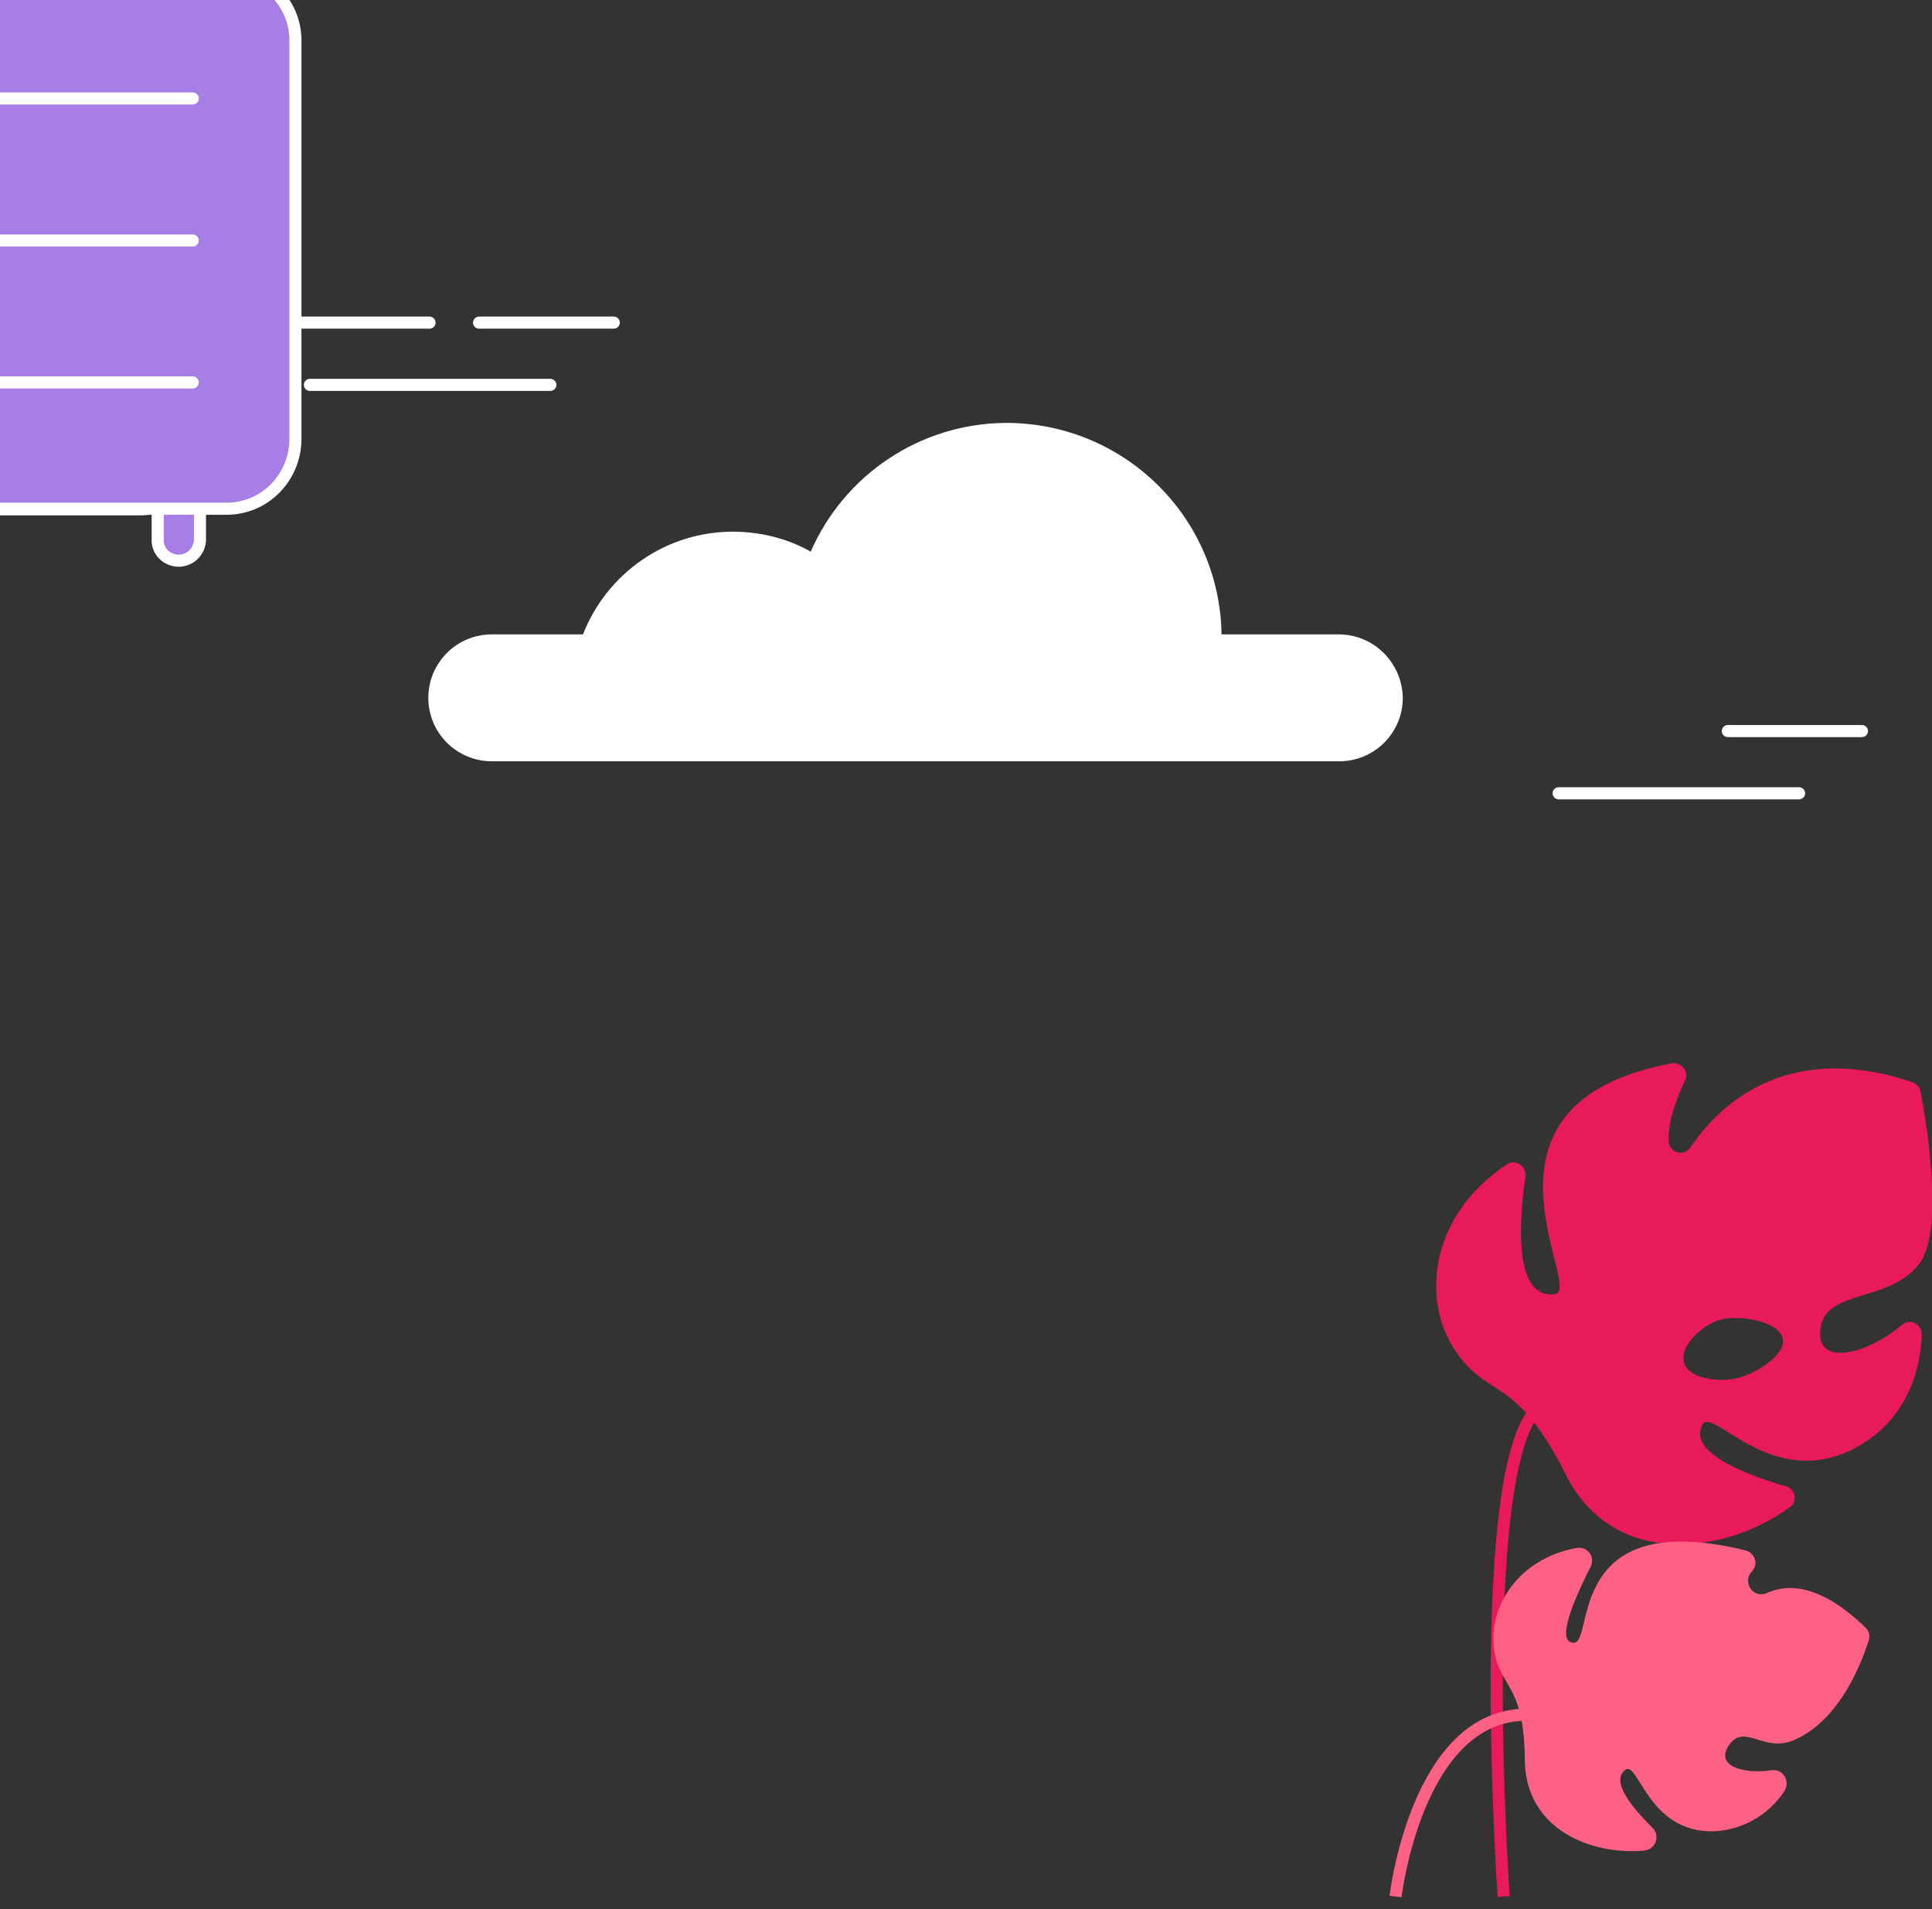 <?xml version="1.0" encoding="utf-8"?>
<!--Generator: Adobe Illustrator 24.1.3, SVG Export Plug-In . SVG Version: 6.00 Build 0)-->
<svg version="1.1" xmlns="http://www.w3.org/2000/svg" xmlns:xlink="http://www.w3.org/1999/xlink" x="0px" y="0px" viewBox="0 -40 319.8 316" enable-background="new 0 0 319.8 276" xml:space="preserve">
  <rect x="0" y="-40" width="319.8" height="316" fill="#333333" stroke="none"/>
  <defs>
    <g id="cloudTwo">
      <path fill="#FFFFFF" d="M221.6,65h-19.4c-0.3-19.6-16.4-35.2-36-35c-13.9,0.2-26.4,8.5-32,21.3c-3.9-2.2-8.4-3.3-12.9-3.3c-11,0-20.8,6.8-24.8,17H81.4c-5.8,0-10.5,4.7-10.5,10.5c0,5.8,4.7,10.5,10.5,10.5h140.3c5.8,0,10.5-4.7,10.5-10.5C232.1,69.7,227.4,65,221.6,65L221.6,65"/>
      <line fill="none" stroke="#FFFFFF" stroke-width="2" stroke-linecap="round" stroke-miterlimit="10" x1="258" y1="91.3" x2="297.8" y2="91.3"/>
      <line fill="none" stroke="#FFFFFF" stroke-width="2" stroke-linecap="round" stroke-miterlimit="10" x1="286" y1="81" x2="308.2" y2="81"/>
    </g>
  </defs>
  <g>
    <set id="delay" attributeType="CSS" attributeName="visibility" to="hidden" dur="3.6s"/>
    <g id="cloudOne">
      <animateTransform attributeName="transform" type="translate" values="40 0; 0 0;  0 0;  0 -40;" calcMode="spline" begin="delay.end" dur="1.367s" keyValues="0; 0.29; 0.73; 1" keySplines="0.33, 0, 0, 1;
                  0.33, 0, 0, 1;
                  1, 0, 0.83, 0.83" fill="freeze"/>
      <animate attributeType="CSS" attributeName="opacity" begin="delay.end" values="0; 1; 1; 0" calcMode="spline" dur="1.367s" keyValues="0; 0.12; 0,73; 1" keySplines="0.33, 0, 0.67, 1;
                  0.33, 0, 0.67, 1;
                  1, 0, 0.83, 0.83" fill="freeze"/>
      <line fill="none" stroke="#FFFFFF" stroke-width="2" stroke-linecap="round" stroke-miterlimit="10" x1="51.3" y1="23.7" x2="91.1" y2="23.7"/>
      <path fill="none" stroke="#FFFFFF" stroke-width="2" stroke-linecap="round" stroke-miterlimit="10" d="M71.1,13.4H43.7C43.7,6.6,38.2,1,31.3,1c-6.8,0-12.4,5.5-12.4,12.4c0,0,0,0,0,0H1"/>
      <line fill="none" stroke="#FFFFFF" stroke-width="2" stroke-linecap="round" stroke-miterlimit="10" x1="79.3" y1="13.4" x2="101.6" y2="13.4"/>
    </g>
    <use href="#cloudTwo" style="opacity:0">
      <animateTransform attributeName="transform" type="translate" values="0, 0; 0, -80" begin="delay.end + 1s" dur="0.367s" fill="freeze"/>
      <animate attrubuteType="CSS" attributeName="opacity" values="1; 0" begin="delay.end + 1s" dur="0.367s" calcMode="spline" keySplines="1, 0, 0.83, 0.83" fill="freeze"/>
      <set attrubuteType="CSS" attributeName="opacity" begin="delay.end + 0.64s" to="1"/>
    </use>
    <g id="leafTwo">
      <path fill="#E81A5A" d="M249.3,152.8c0.9-0.7,2.1-0.5,2.8,0.4c0.3,0.5,0.5,1,0.4,1.6c-1,7-2.1,20.3,4.9,19.4c4.9-0.7-16.6-31.5,19.3-38.2c1.1-0.2,2.1,0.5,2.4,1.6c0.1,0.5,0,0.9-0.2,1.3c-1.3,2.7-2.8,6.6-2.7,9.9c0,1.1,0.9,2,2,2c0.7,0,1.3-0.4,1.7-1c4.1-6.1,15.1-17.9,36.6-10.7c0.7,0.2,1.2,0.8,1.4,1.5c0.9,4.8,4.1,23.2-0.3,28.7c-5.1,6.3-15,4.1-16.2,10.2c-1.3,6.9,7.5,4.8,13.4-0.2c0.8-0.7,2.1-0.7,2.8,0.2c0.4,0.4,0.5,0.9,0.5,1.5c-0.2,5.4-2.2,14-11.1,18.7c-13.8,7.2-23.5-7-25.2-3.9c-2.6,4.7,7.9,8.5,13.8,10.2c1.1,0.3,1.7,1.4,1.4,2.4c-0.1,0.5-0.4,0.9-0.8,1.1c-10.5,7.7-29.1,10.3-37-5.4c-8.3-16.6-12.9-12.5-18.2-20.4C235.2,175.3,236.6,161.3,249.3,152.8 M278.7,185.3c0.5,2.7,5.2,3.5,8.4,2.9s8.5-3.8,8-6.6s-6.6-3.9-9.8-3.3S278.2,182.5,278.7,185.3">
        <animateTransform attributeName="transform" type="rotate" values="-3 253 195; 4 253 195; -3 253 195;" begin="delay.end" dur="1.407s" calcMode="spline" keySplines="0.33, 0, 0.67, 1; 0.33, 0, 0.67, 1" repeatCount="indefinite"/>
      </path>
      <path fill="none" stroke="#E81A5A" stroke-width="2" stroke-miterlimit="10" d="M248.9,273.9c0,0-4.9-70.3,5.5-80.7"/>
    </g>
    <g>
      <animateMotion path="M164.5,58.1c24.2-9.2,29.8-15.8,29.4-20.4c-1.2-15.1-69.7-38.8-112.4-6.6c-2.9,2.2-31.7,24.5-29,54c3.5,39.2,59.8,61.1,75.7,67.4c53.7,20.9,94.4,8.8,101.8,27.2c2.9,7.2,0.8,19.7-21.5,42.5" begin="delay.end" dur="1739ms" fill="freeze"/>
      <g id="prize">
        <animateTransform attributeName="transform" type="scale" calcMode="spline" values="0; 0.16; 0.5; 1" keyValues="0; 0,162; 0.65; 1" keySplines="0.77, 0, 0.67, 1;
                    0.75, 0, 0.67, 1;
                    0.33, 0, 0.67, 1" begin="delay.end" dur="1.433s"/>
        <animateTransform attributeName="transform" type="rotate" calcMode="spline" values="30; 30; -30; 20; 18.3; -6.5; 0" keyValues="0.145; 0.395; 0.625; 0.728; 0.936; 1" keySplines="0.33, 0, 0.67, 1;
                    0.33, 0, 0.67, 1;
                    0.33, 0, 0.67, 1;
                    0.33, 0, 0.67, 1;
                    0.33, 0, 0.67, 1;
                    0.17, 0, 0.83, 1" begin="delay.end" dur="1.6s" additive="sum" fill="freeze"/>
        <g id="suitcase">
          <path fill="#A67EE5" d="M29.6,52.8c1.9,0,3.5-1.6,3.5-3.5v-5.1c0-1.9-1.6-3.5-3.5-3.5c-1.9,0-3.5,1.6-3.5,3.5c0,0,0,0,0,0v5.1C26,51.2,27.6,52.8,29.6,52.8"/>
          <path fill="none" stroke="#FFFFFF" stroke-width="2" stroke-miterlimit="10" d="M29.6,52.8c1.9,0,3.5-1.6,3.5-3.5v-5.1c0-1.9-1.6-3.5-3.5-3.5c-1.9,0-3.5,1.6-3.5,3.5c0,0,0,0,0,0v5.1C26,51.2,27.6,52.8,29.6,52.8z"/>
          <path fill="#A67EE5" d="M-46,52.8c1.9,0,3.5-1.6,3.5-3.5v-5.1c0-1.9-1.6-3.5-3.5-3.5c-1.9,0-3.5,1.6-3.5,3.5c0,0,0,0,0,0v5.1C-49.5,51.2-47.9,52.8-46,52.8"/>
          <path fill="none" stroke="#FFFFFF" stroke-width="2" stroke-miterlimit="10" d="M-46,52.8c1.9,0,3.5-1.6,3.5-3.5v-5.1c0-1.9-1.6-3.5-3.5-3.5c-1.9,0-3.5,1.6-3.5,3.5c0,0,0,0,0,0v5.1C-49.5,51.2-47.9,52.8-46,52.8z"/>
          <path fill="#A67EE5" d="M-51.4,44.2h74.5c6.3,0,11.3-5.1,11.3-11.4v-66.1c0-6.3-5.1-11.3-11.4-11.4h-74.5c-6.3,0-11.3,5.1-11.4,11.4v66.1C-62.7,39.1-57.7,44.2-51.4,44.2"/>
          <path fill="none" stroke="#FFFFFF" stroke-width="2" stroke-miterlimit="10" d="M-51.4-44.6h74.5c6.3,0,11.3,5.1,11.3,11.4v66.1c0,6.3-5.1,11.4-11.3,11.4h-74.5c-6.3,0-11.4-5.1-11.4-11.4v-66.1C-62.8-39.5-57.7-44.6-51.4-44.6z"/>
          <path fill="#A67EE5" d="M-23.1-56.9H9.3c2.3,0,4.1,1.8,4.1,4.1v16c0,0.7-0.5,1.2-1.2,1.2l0,0H9.5c-0.7,0-1.2-0.5-1.2-1.2l0,0v-14.4c0-0.7-0.6-1.3-1.3-1.3c0,0,0,0,0,0h-27.9c-0.7,0-1.3,0.6-1.3,1.3c0,0,0,0,0,0v14.4c0,0.7-0.5,1.2-1.2,1.2l0,0H-26c-0.7,0-1.2-0.5-1.2-1.2l0,0v-16C-27.1-55.1-25.3-56.9-23.1-56.9"/>
          <path fill="none" stroke="#FFFFFF" stroke-width="2" stroke-miterlimit="10" d="M-23.1-56.9H9.3c2.3,0,4.1,1.8,4.1,4.1v16c0,0.7-0.5,1.2-1.2,1.2l0,0H9.5c-0.7,0-1.2-0.5-1.2-1.2l0,0v-14.4c0-0.7-0.6-1.3-1.3-1.3c0,0,0,0,0,0h-27.9c-0.7,0-1.3,0.6-1.3,1.3c0,0,0,0,0,0v14.4c0,0.7-0.5,1.2-1.2,1.2l0,0H-26c-0.7,0-1.2-0.5-1.2-1.2l0,0v-16C-27.1-55.1-25.3-56.9-23.1-56.9z"/>
          <path fill="#A67EE5" d="M-37,44.2h74.5c6.3,0,11.3-5.1,11.4-11.4v-66.1c0-6.3-5.1-11.3-11.4-11.4H-37c-6.3,0-11.3,5.1-11.3,11.4v66.1C-48.3,39.1-43.2,44.2-37,44.2"/>
          <path fill="none" stroke="#FFFFFF" stroke-width="2" stroke-miterlimit="10" d="M-37,44.2h74.5c6.3,0,11.3-5.1,11.4-11.4v-66.1c0-6.3-5.1-11.3-11.4-11.4H-37c-6.3,0-11.3,5.1-11.3,11.4v66.1C-48.3,39.1-43.2,44.2-37,44.2z"/>
          <line fill="none" stroke="#FFFFFF" stroke-width="2" stroke-linecap="round" stroke-miterlimit="10" x1="31.9" y1="-23.7" x2="-31.4" y2="-23.7"/>
          <line fill="none" stroke="#FFFFFF" stroke-width="2" stroke-linecap="round" stroke-miterlimit="10" x1="31.9" y1="-0.2" x2="-31.4" y2="-0.2"/>
          <line fill="none" stroke="#FFFFFF" stroke-width="2" stroke-linecap="round" stroke-miterlimit="10" x1="31.9" y1="23.3" x2="-31.4" y2="23.3"/>
          <path fill="#A67EE5" d="M-54.2-22.4h0.7v44.5h-0.7c-1.9,0-3.5-1.6-3.5-3.5v-37.4C-57.7-20.8-56.1-22.4-54.2-22.4C-54.2-22.4-54.2-22.4-54.2-22.4"/>
          <path fill="none" stroke="#FFFFFF" stroke-width="2" stroke-miterlimit="10" d="M-54.2-22.4h0.7v44.5h-0.7c-1.9,0-3.5-1.6-3.5-3.5v-37.4C-57.7-20.8-56.1-22.4-54.2-22.4C-54.2-22.4-54.2-22.4-54.2-22.4z"/>
        </g>
        <g id="parachute">
          <line fill="none" stroke="#FFFFFF" stroke-width="2" stroke-linecap="round" stroke-linejoin="round" x1="-6.9" y1="-57.2" x2="-62.4" y2="-137"/>
          <line fill="none" stroke="#FFFFFF" stroke-width="2" stroke-linecap="round" stroke-linejoin="round" x1="-6.9" y1="-57.2" x2="-25.4" y2="-137"/>
          <line fill="none" stroke="#FFFFFF" stroke-width="2" stroke-linecap="round" stroke-linejoin="round" x1="11.7" y1="-137" x2="-6.9" y2="-57.2"/>
          <line fill="none" stroke="#FFFFFF" stroke-width="2" stroke-linecap="round" stroke-linejoin="round" x1="48.7" y1="-137" x2="-6.9" y2="-57.2"/>
          <path fill="#FFFFFF" d="M-6.9-192.6c30.7,0,55.5,24.9,55.5,55.6c0-6.8-8.3-12.2-18.5-12.2s-18.3,5.4-18.5,12c0,0.1,0,0.2,0,0.3c0-6.8-8.3-12.2-18.5-12.2s-18.5,5.5-18.5,12.2c0-0.1,0-0.2,0-0.3c-0.2-6.6-8.4-12-18.5-12s-18.5,5.5-18.5,12.2C-62.5-167.8-37.6-192.7-6.9-192.6C-6.9-192.7-6.9-192.7-6.9-192.6 M-6.9-194.3c-31.6,0.1-57.2,25.7-57.2,57.2c0,0.9,0.7,1.7,1.7,1.7s1.7-0.7,1.7-1.7c0-5.8,7.6-10.6,16.9-10.6c9.1,0,16.7,4.7,16.9,10.4v0.2c0,0.9,0.7,1.7,1.7,1.7s1.7-0.7,1.7-1.7c0-5.8,7.6-10.6,16.9-10.6S10-142.9,10-137.1c0,0.9,0.7,1.7,1.7,1.7s1.7-0.7,1.7-1.7v-0.2c0.2-5.7,7.7-10.4,16.9-10.4c9.3,0,16.9,4.8,16.9,10.6c0,0.9,0.7,1.7,1.7,1.7s1.7-0.7,1.7-1.7C50.3-168.7,24.7-194.3-6.9-194.3"/>
          <path fill="#E81A5A" d="M-6.9-192.6c9.9,0,18,20.9,18.5,55.3c0.2-6.6,8.4-12,18.5-12s18.5,5.5,18.5,12.2C48.7-167.8,23.8-192.7-6.9-192.6"/>
          <path fill="#FE6183" d="M-6.9-192.6c-30.7,0-55.6,24.9-55.6,55.6c0-6.8,8.3-12.2,18.5-12.2s18.3,5.4,18.5,12C-24.9-171.8-16.8-192.7-6.9-192.6"/>
          <path fill="#F7396B" d="M-6.9-192.6c-9.9,0-18,20.9-18.5,55.3c0,0.1,0,0.2,0,0.3c0-6.8,8.3-12.2,18.5-12.2s18.5,5.5,18.5,12.2c0-0.1,0-0.2,0-0.3C11.2-171.8,3.1-192.7-6.9-192.6"/>
        </g>
      </g>
    </g>
    <use href="#cloudTwo">
      <animateTransform attributeName="transform" type="translate" values="90; 0" begin="delay.end" dur="0.4s" fill="freeze"/>
      <animate attrubuteType="CSS" attributeName="opacity" values="0; 1" begin="delay.end" dur="0.167s" calcMode="spline" keySplines="0.33, 0, 0.67, 1"/>
      <set attrubuteType="CSS" attributeName="opacity" begin="delay.end + 0.64s" to="0"/>
    </use>
    <g id="leafOne">
      <animateTransform attributeName="transform" type="rotate" values="6 230 274;
              -4 230 274;
              1 230 274;
              -0.5 230 274;
              0 230 274;
              6 230 274" calcMode="spline" begin="delay.end" dur="2.3s" keySplines="0.33, 0, 0.67, 1;
                  0.33, 0, 0.67, 1;
                  0.33, 0, 0.67, 1;
                  0.33, 0, 0.67, 1;
                  0.33, 0, 0.67, 1;" repeatCount="indefinite"/>
      <path fill="#FE6183" d="M308.8,229.4c0.6,0.6,0.8,1.4,0.5,2.2c-1.1,3.4-4.6,12.9-12.1,16.3c-5.1,2.4-8.3-2.7-10.9,0.8s2.1,5,6.9,4.3c1.2-0.2,2.3,0.6,2.5,1.8c0.1,0.5,0,1.1-0.3,1.6c-2.6,4-7,6.5-11.7,6.7c-10.8,0.3-12.5-11.6-14.6-10.2c-2.7,1.9,1.3,6.5,4.4,9.6c0.9,0.8,0.9,2.2,0.1,3.1c-0.4,0.4-0.8,0.6-1.4,0.7c-8.8,0.8-19.7-3.5-19.8-15c-0.1-12.9-4.2-11.8-5.1-18.4c-0.9-6.9,3.9-14.9,13.7-16.7c1.2-0.2,2.3,0.6,2.5,1.7c0.1,0.5,0,0.9-0.2,1.4c-2.4,4.7-6,12.6-2.8,12.6c3.5,0-1.6-22.6,28.4-15.3c1.2,0.3,1.9,1.5,1.6,2.6c-0.1,0.3-0.3,0.7-0.5,0.9l-0.1,0.1c-0.8,0.9-0.7,2.3,0.2,3.1c0.6,0.6,1.5,0.7,2.3,0.4C296,222,301.5,222.3,308.8,229.4"/>
      <path fill="none" stroke="#FE6183" stroke-width="2" stroke-miterlimit="10" d="M231,273.9c0,0,3.5-30.1,21.7-30.1"/>
    </g>
    <g id="ground">
      <line id="ground" fill="none" stroke="#FFFFFF" stroke-width="2" stroke-dasharray="243 243" stroke-dashoffset="243" x1="27" y1="275" x2="270" y2="275">
        <animate attributeName="stroke-dashoffset" to="-105" begin="delay.end" dur="0.48s" fill="freeze"/>
      </line>
    </g>
  </g>
</svg>

